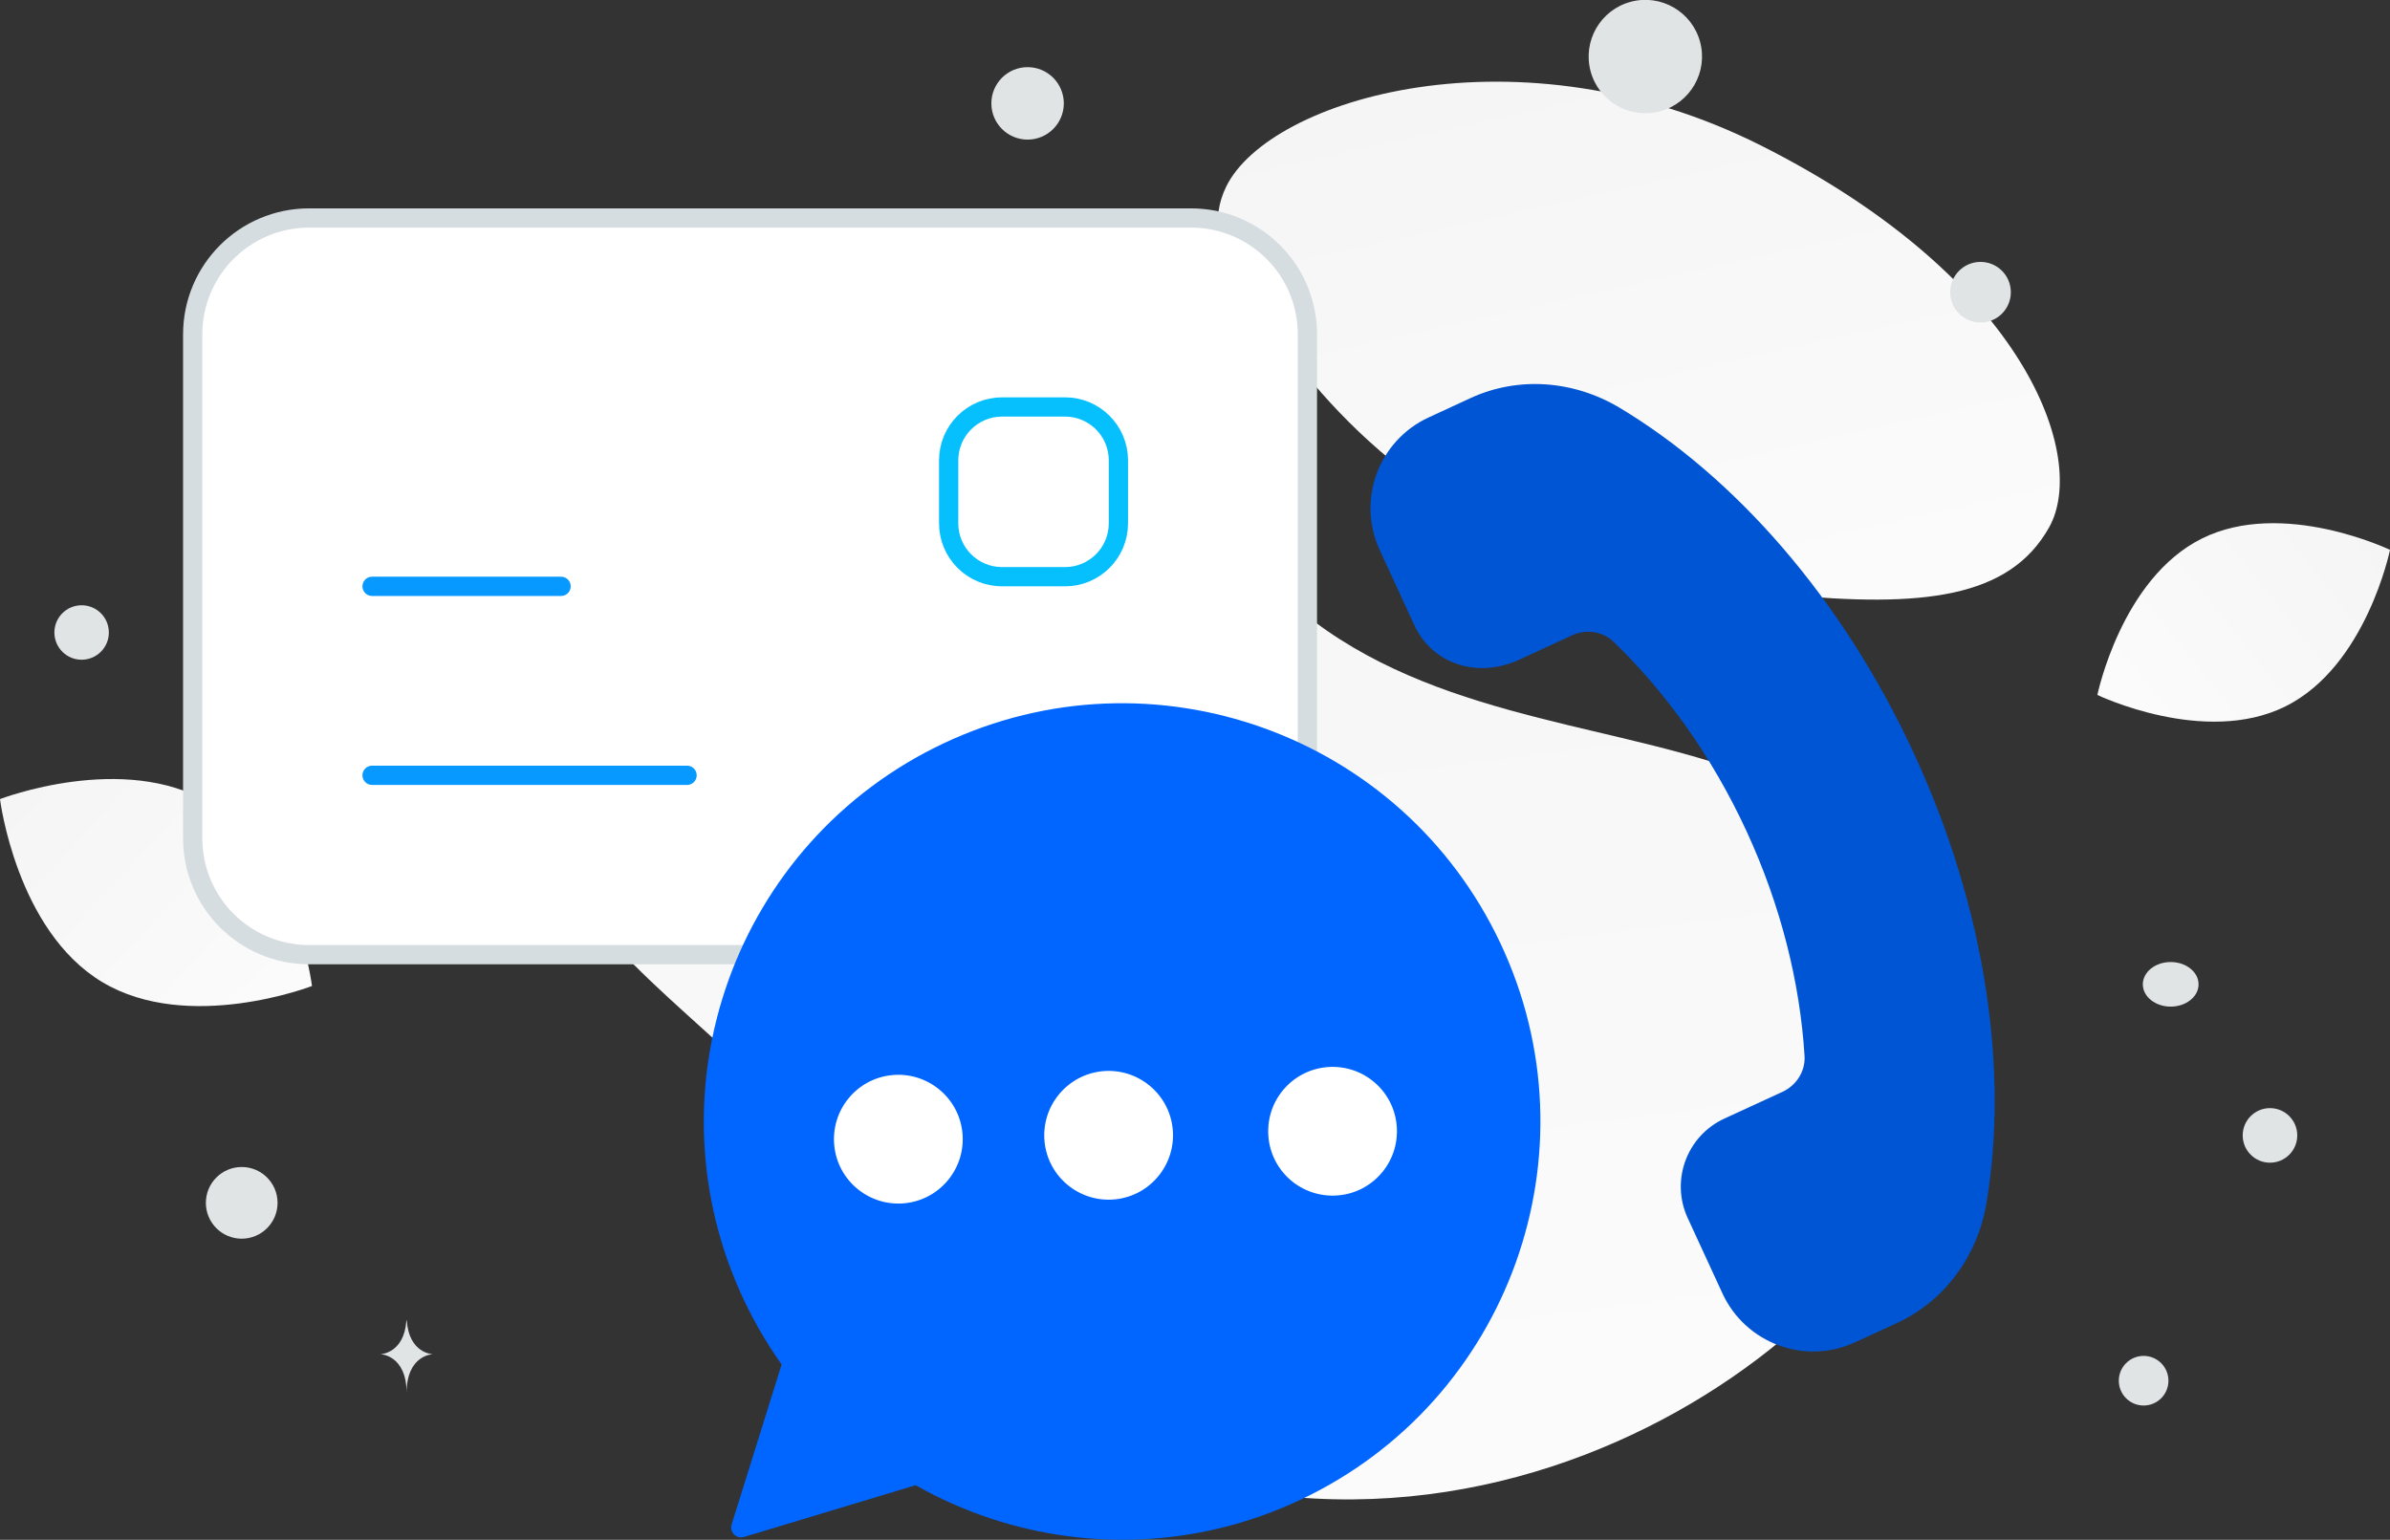<?xml version="1.0" encoding="UTF-8" standalone="no"?>
<!-- Created with Inkscape (http://www.inkscape.org/) -->

<svg
   width="192.635mm"
   height="124.117mm"
   viewBox="0 0 192.635 124.117"
   version="1.1"
   id="svg3443"
   inkscape:version="1.1.1 (3bf5ae0d25, 2021-09-20)"
   sodipodi:docname="Contact-Us-JunTech-JWS-Oranjestad-Aruba.svg"
   xmlns:inkscape="http://www.inkscape.org/namespaces/inkscape"
   xmlns:sodipodi="http://sodipodi.sourceforge.net/DTD/sodipodi-0.dtd"
   xmlns="http://www.w3.org/2000/svg"
   xmlns:svg="http://www.w3.org/2000/svg">
  <rect x="0" y="0" width="192.635" height="124.117" fill="#333333" stroke="none"/>
  <sodipodi:namedview
     id="namedview3445"
     pagecolor="#ffffff"
     bordercolor="#666666"
     borderopacity="1.0"
     inkscape:pageshadow="2"
     inkscape:pageopacity="0.0"
     inkscape:pagecheckerboard="0"
     inkscape:document-units="mm"
     showgrid="false"
     inkscape:zoom="0.72515432"
     inkscape:cx="490.24048"
     inkscape:cy="341.30666"
     inkscape:window-width="1920"
     inkscape:window-height="1003"
     inkscape:window-x="-9"
     inkscape:window-y="-9"
     inkscape:window-maximized="1"
     inkscape:current-layer="layer1" />
  <defs
     id="defs3440">
    <linearGradient
       id="a"
       x1="513.254"
       y1="698.292"
       x2="393.946"
       y2="-254.971"
       gradientUnits="userSpaceOnUse"
       gradientTransform="matrix(0.265,0,0,0.265,-47.933,48.685)">
      <stop
         stop-color="#fff"
         id="stop2820" />
      <stop
         offset="1"
         stop-color="#EEE"
         id="stop2822" />
    </linearGradient>
    <linearGradient
       id="b"
       x1="630.204"
       y1="337.013"
       x2="522.451"
       y2="-147.183"
       gradientUnits="userSpaceOnUse"
       gradientTransform="matrix(0.265,0,0,0.265,-47.933,48.685)">
      <stop
         stop-color="#fff"
         id="stop2825" />
      <stop
         offset="1"
         stop-color="#EEE"
         id="stop2827" />
    </linearGradient>
    <linearGradient
       id="c"
       x1="689.111"
       y1="289.809"
       x2="892.095"
       y2="129.248"
       gradientUnits="userSpaceOnUse"
       gradientTransform="matrix(0.265,0,0,0.265,-47.933,48.685)">
      <stop
         stop-color="#fff"
         id="stop2830" />
      <stop
         offset="1"
         stop-color="#EEE"
         id="stop2832" />
    </linearGradient>
    <linearGradient
       id="d"
       x1="220.113"
       y1="386.339"
       x2="8.99"
       y2="190.178"
       gradientUnits="userSpaceOnUse"
       gradientTransform="matrix(0.265,0,0,0.265,-47.933,48.685)">
      <stop
         stop-color="#fff"
         id="stop2835" />
      <stop
         offset="1"
         stop-color="#EEE"
         id="stop2837" />
    </linearGradient>
  </defs>
  <g
     inkscape:label="Layer 1"
     inkscape:groupmode="layer"
     id="layer1"
     transform="translate(24.804,-58.347)">
    <path
       d="m 131.285,146.965 c -0.593,15.051 -32.729,42.752 -67.757,28.093 -16.291,-6.818 -14.052,-15.385 -25.738,-28.05 -6.965,-7.549 -17.409,-13.743 -19.516,-23.963 -1.821,-8.821 0.655,-17.887 5.77,-23.455 11.505,-12.521 33.042,-19.812 51.414,3.342 18.373,23.154 57.352,5.214 55.826,44.032 z"
       fill="url(#a)"
       id="path2780"
       style="fill:url(#a);stroke-width:0.265" />
    <path
       d="m 140.356,100.856 c -3.199,5.709 -10.204,6.493 -21.426,5.408 -8.44,-0.817 -16.137,-1.45 -24.578,-6.052 C 88.443,96.993 83.766,92.638 80.353,88.409 76.654,83.826 71.491,78.596 74.022,73.401 c 3.478,-7.137 23.592,-13.148 43.123,-3.318 21.455,10.801 26.34,25.194 23.211,30.773 z"
       fill="url(#b)"
       id="path2782"
       style="fill:url(#b);stroke-width:0.265" />
    <path
       d="m 159.399,115.288 c -6.511,3.23 -15.153,-0.923 -15.153,-0.923 0,0 1.921,-9.388 8.435,-12.614 6.511,-3.23 15.15,0.919 15.15,0.919 0,0 -1.921,9.388 -8.432,12.619 z"
       fill="url(#c)"
       id="path2784"
       style="fill:url(#c);stroke-width:0.265" />
    <path
       d="m -16.559,137.51 c 6.942,4.161 16.902,0.315 16.902,0.315 0,0 -1.302,-10.591 -8.249,-14.747 -6.942,-4.161 -16.898,-0.319 -16.898,-0.319 0,0 1.302,10.591 8.245,14.752 z"
       fill="url(#d)"
       id="path2786"
       style="fill:url(#d);stroke-width:0.265" />
    <circle
       r="2"
       transform="scale(-1,1)"
       fill="#e1e4e5"
       id="circle2788"
       cx="-147.973"
       cy="169.641"
       style="stroke-width:0.265" />
    <circle
       r="2.889"
       transform="scale(-1,1)"
       fill="#e1e4e5"
       id="circle2790"
       cx="5.322"
       cy="155.304"
       style="stroke-width:0.265" />
    <circle
       r="2.199"
       transform="scale(-1,1)"
       fill="#e1e4e5"
       id="circle2792"
       cx="-158.157"
       cy="149.868"
       style="stroke-width:0.265" />
    <circle
       r="2.444"
       transform="scale(-1,1)"
       fill="#e1e4e5"
       id="circle2794"
       cx="-134.826"
       cy="81.902"
       style="stroke-width:0.265" />
    <circle
       r="2.195"
       transform="matrix(0,1,1,0,0,0)"
       fill="#e1e4e5"
       id="circle2796"
       cx="109.33"
       cy="-18.225"
       style="stroke-width:0.265" />
    <circle
       r="2.92"
       transform="scale(-1,1)"
       fill="#e1e4e5"
       id="circle2798"
       cx="-58.02"
       cy="66.68"
       style="stroke-width:0.265" />
    <ellipse
       rx="2.246"
       ry="1.797"
       transform="scale(-1,1)"
       fill="#e1e4e5"
       id="ellipse2800"
       cx="-150.155"
       cy="137.69"
       style="stroke-width:0.265" />
    <circle
       r="4.568"
       transform="matrix(0.259,0.966,0.966,-0.259,0,0)"
       fill="#e1e4e5"
       id="circle2802"
       cx="88.669"
       cy="87.832"
       style="stroke-width:0.265" />
    <path
       d="m 11.296,94.511 h 0.032 c 0.189,2.685 2.186,2.726 2.186,2.726 0,0 -2.202,0.043 -2.202,3.145 0,-3.102 -2.202,-3.145 -2.202,-3.145 0,0 1.996,-0.041 2.185,-2.726 z M 7.951,164.786 h 0.031 c 0.182,2.677 2.099,2.718 2.099,2.718 0,0 -2.114,0.043 -2.114,3.136 0,-3.093 -2.114,-3.136 -2.114,-3.136 0,0 1.916,-0.041 2.098,-2.718 z"
       fill="#e1e4e5"
       id="path2804"
       style="stroke-width:0.265" />
    <path
       d="M 71.194,135.298 H 0.107 c -5.182,0 -9.379,-4.197 -9.379,-9.379 V 85.298 c 0,-5.182 4.197,-9.379 9.379,-9.379 H 71.194 c 5.182,0 9.379,4.197 9.379,9.379 v 40.621 c 0,5.182 -4.197,9.379 -9.379,9.379 z"
       fill="#ffffff"
       stroke="#E1E4E5"
       stroke-width="5.866"
       id="path2806"
       style="stroke:#d6dde0;stroke-width:1.552;stroke-miterlimit:4;stroke-dasharray:none;stroke-opacity:1" />
    <path
       d="m 55.961,91.151 h 5.078 c 2.374,0 4.301,1.927 4.301,4.302 v 5.078 c 0,2.374 -1.927,4.302 -4.301,4.302 h -5.078 c -2.374,0 -4.302,-1.927 -4.302,-4.302 v -5.078 c 0,-2.374 1.927,-4.302 4.302,-4.302 z"
       fill="#ffffff"
       stroke="#E1E4E5"
       stroke-width="1.552"
       id="path2808"
       style="stroke:#06c0fe;stroke-opacity:1" />
    <path
       d="M 20.418,105.609 H 5.185 M 30.573,120.842 H 5.185"
       stroke="#E1E4E5"
       stroke-width="1.552"
       stroke-linecap="round"
       stroke-linejoin="round"
       id="path2810"
       style="fill:#0055d4;stroke:#0799ff;stroke-opacity:1" />
    <path
       fill-rule="evenodd"
       clip-rule="evenodd"
       d="m 115.98,125.373 c -2.792,-6.056 -6.515,-11.218 -10.722,-15.287 -0.891,-0.857 -2.235,-1.044 -3.358,-0.526 l -4.239,1.954 c -3.473,1.601 -7.061,0.277 -8.46,-2.756 l -2.799,-6.071 c -1.863,-4.042 -0.098,-8.829 3.945,-10.693 l 3.371,-1.557 c 3.835,-1.768 8.308,-1.445 12.037,0.79 9.191,5.513 17.891,15.243 23.734,27.919 5.844,12.676 7.592,25.611 5.815,36.18 -0.723,4.287 -3.382,7.898 -7.217,9.666 l -3.37,1.553 c -4.042,1.863 -8.829,0.098 -10.693,-3.945 l -2.799,-6.071 c -1.398,-3.033 -0.073,-6.625 2.959,-8.02 l 4.678,-2.153 c 1.123,-0.518 1.858,-1.66 1.781,-2.895 -0.366,-5.844 -1.875,-12.032 -4.664,-18.087 z"
       fill="#ee0707"
       id="path2812"
       style="fill:#0055d4;stroke-width:0.265" />
    <path
       d="m 51.249,118.266 c 16.835,-7.947 36.925,-0.743 44.872,16.092 7.947,16.835 0.743,36.925 -16.092,44.872 -16.835,7.947 -36.925,0.743 -44.872,-16.092 -7.947,-16.835 -0.743,-36.925 16.092,-44.872 z"
       fill="#ee0707"
       id="path2814"
       style="fill:#0066ff;stroke-width:0.23" />
    <path
       d="m 55.231,174.965 c 0.414,0.433 0.225,1.15 -0.348,1.323 l -19.719,5.948 c -0.616,0.186 -1.189,-0.393 -0.997,-1.007 l 6.259,-20.03 c 0.182,-0.583 0.924,-0.757 1.346,-0.315 z"
       fill="#ee0707"
       id="path2816"
       style="fill:#0066ff;stroke-width:0.265" />
    <path
       d="m 77.414,149.629 c 0.05,2.868 2.415,5.143 5.284,5.092 2.868,-0.05 5.143,-2.415 5.092,-5.284 -0.05,-2.868 -2.415,-5.143 -5.284,-5.092 -2.868,0.06 -5.143,2.415 -5.092,5.284 z m -18.025,0.764 c 0.292,2.848 2.848,4.921 5.696,4.629 2.848,-0.292 4.922,-2.848 4.63,-5.696 -0.292,-2.848 -2.848,-4.922 -5.696,-4.63 -2.848,0.302 -4.921,2.848 -4.629,5.696 z m -16.948,0.312 c 0.292,2.848 2.848,4.922 5.696,4.63 2.848,-0.292 4.922,-2.848 4.629,-5.696 -0.292,-2.848 -2.848,-4.921 -5.696,-4.629 -2.848,0.292 -4.922,2.838 -4.629,5.696 z"
       fill="#ffffff"
       id="path2818"
       style="stroke-width:0.265" />
  </g>
</svg>

